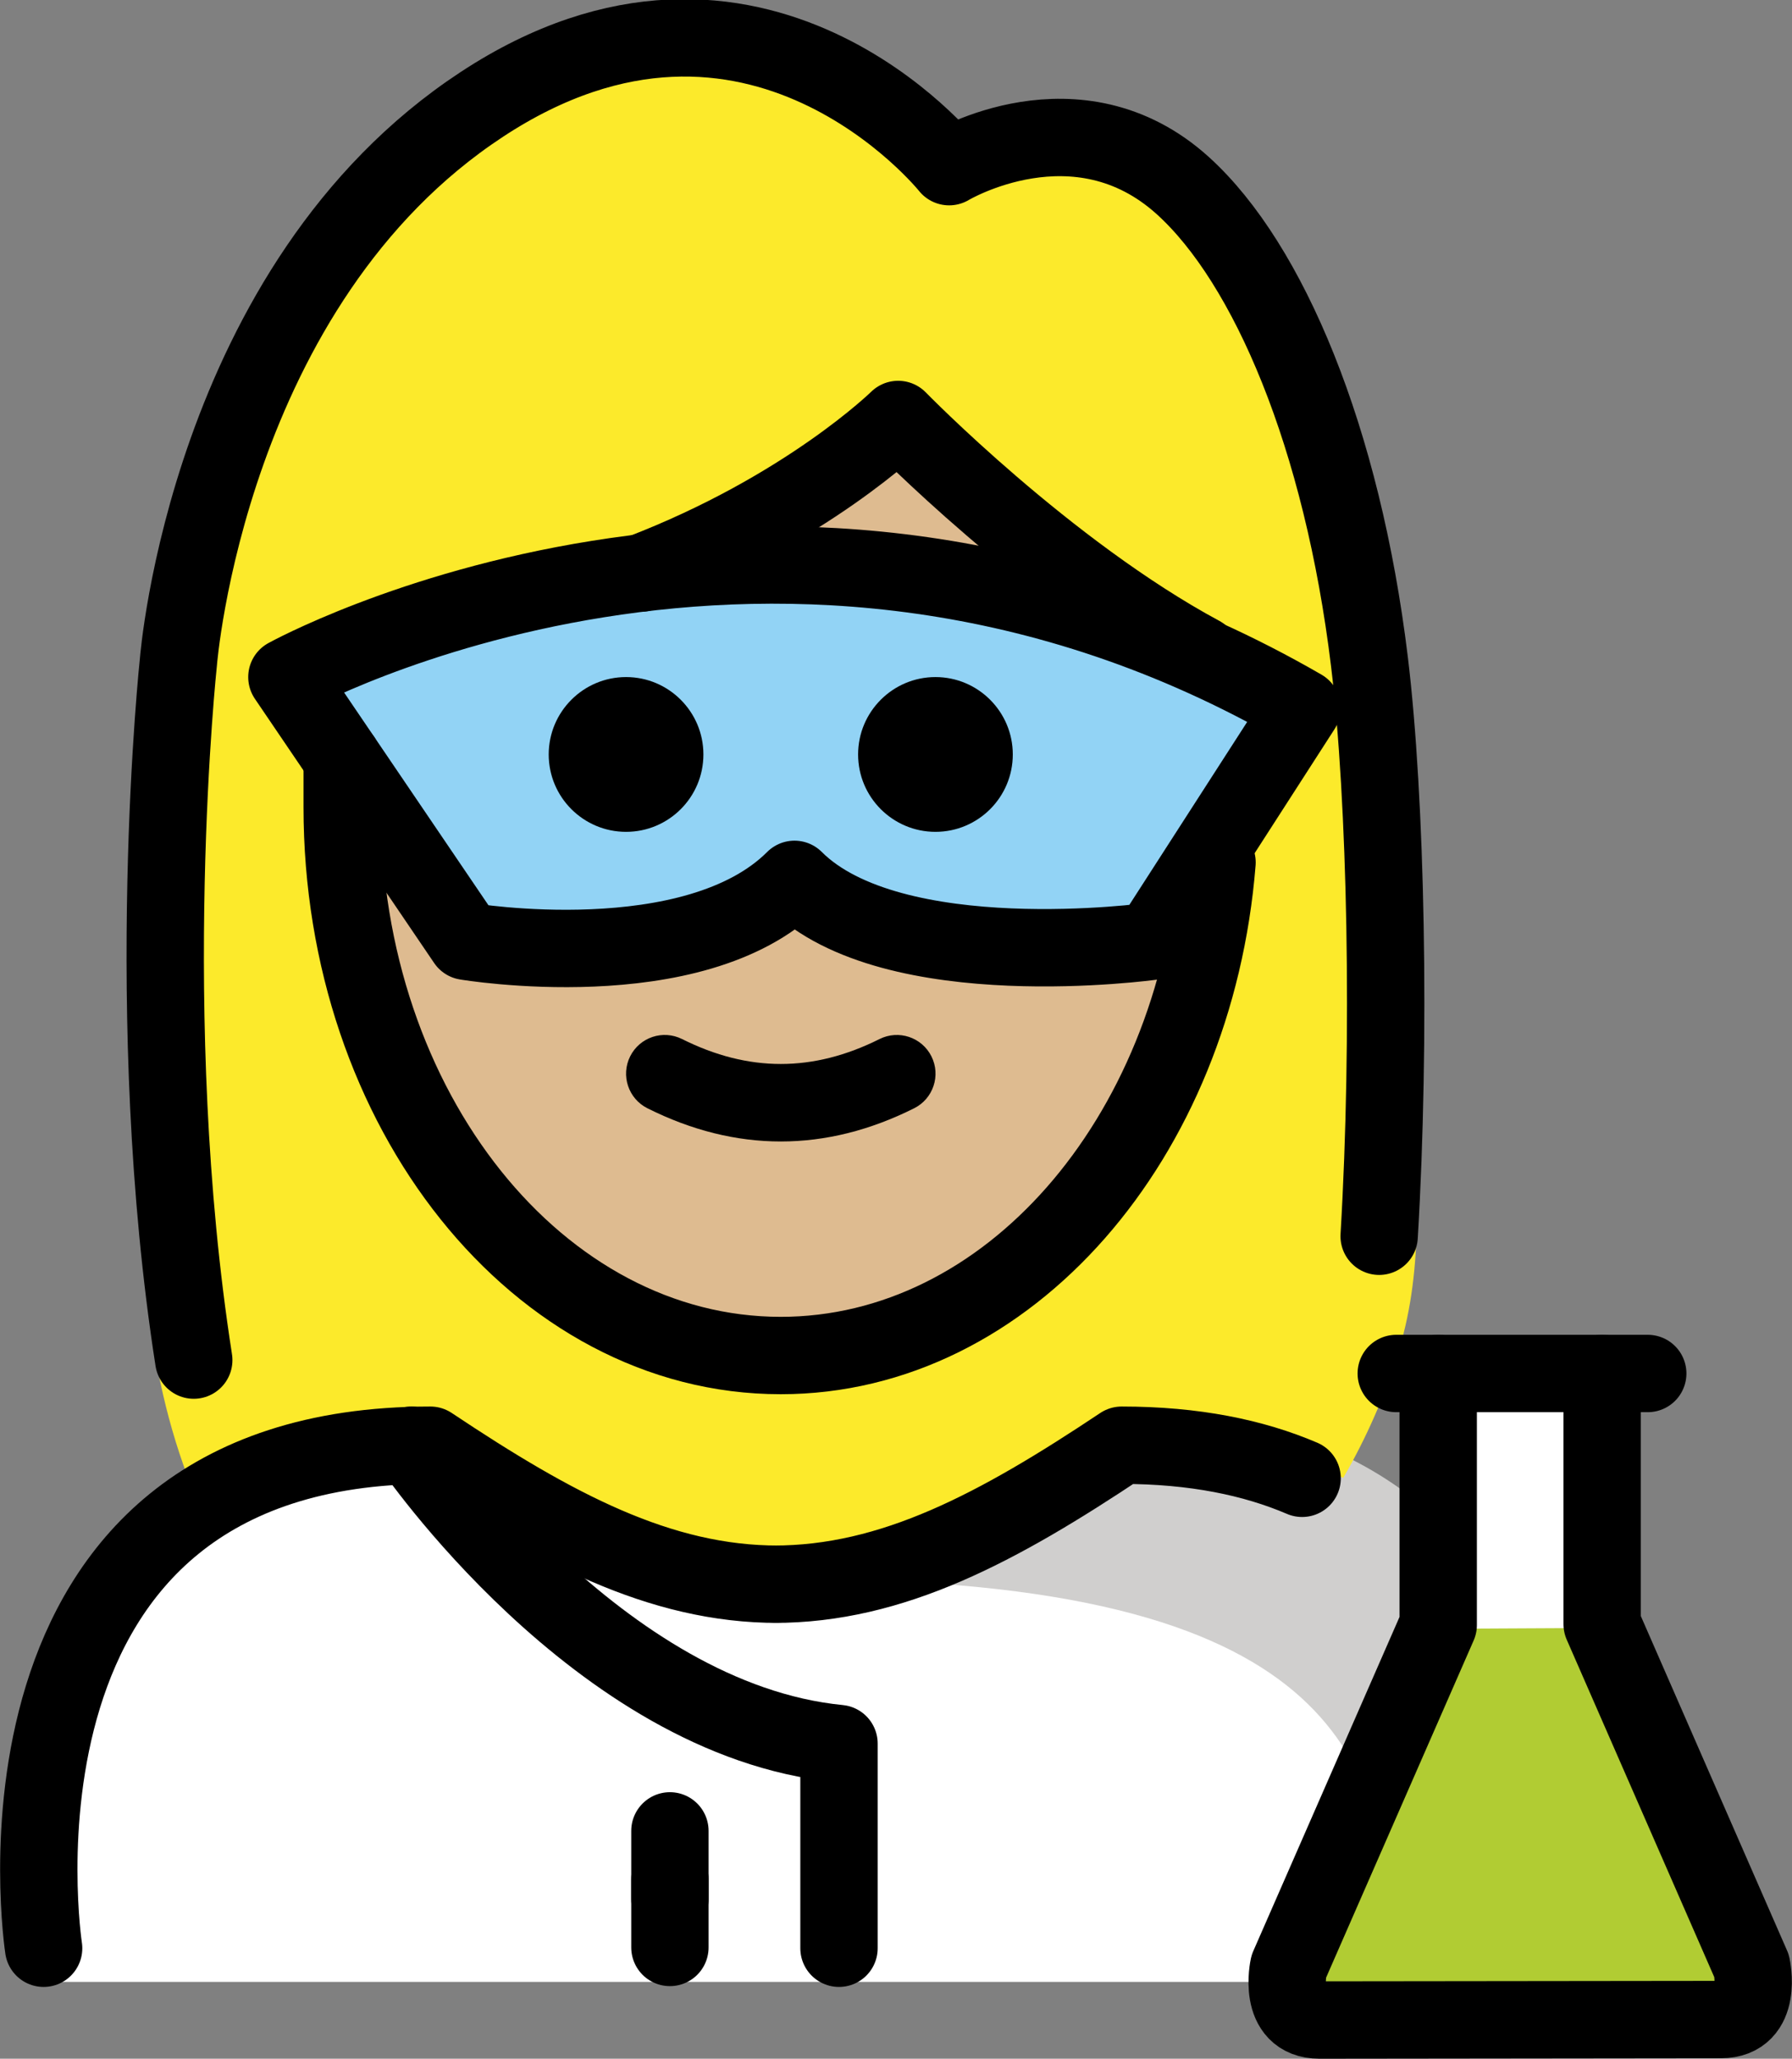 <svg xmlns="http://www.w3.org/2000/svg" xmlns:svg="http://www.w3.org/2000/svg" id="emoji" width="46.336" height="53.205" version="1.1" viewBox="0 0 46.336 53.205"><rect x="0" y="0" width="46.336" height="53.205" fill="#808080" stroke="none"/><g id="color" transform="translate(-15.704,-7.575)"><path id="path1" fill="#fff" d="m 16.408,58.796 c 0,0 -2,-13.5 10,-13.5 3.192,2.128 5.926,3.598 9,3.592 h -0.125 c 3.074,0.006 5.508,-2.164 8.7,-4.292 15.57,-10e-5 10.7,14.2 10.7,14.2"/><path id="path2" fill="#d0cfce" d="m 45.293,44.123 c -3.17,2.113 -3.075,3.7 -7.138,4.289 13.062,0.411 13.062,5.411 13.825,9.411 4.238,0 5.113,0 5.113,0 0,0 0.2,-13.7 -11.8,-13.7 z"/><path id="path3" fill="#fff" d="m 58.427,43.168 h -1.179 v 6.478 l 3.866,8.839 c 0,0 0.308,1.38 -0.793,1.38 -0.536,0 -9.848,0.012 -10.385,0.012 -1.101,0 -0.793,-1.38 -0.793,-1.38 l 3.866,-8.829 v -6.5 h -1.085"/><line id="line3" x1="53.01" x2="57.248" y1="43.168" y2="43.168" fill="none"/><path id="path4" fill="#b1cc33" d="m 57.048,49.647 3.866,8.839 c 0,0 0.308,1.38 -0.793,1.38 -0.536,0 -9.848,0.012 -10.385,0.012 -1.101,0 -0.793,-1.38 -0.793,-1.38 l 3.866,-8.829"/><path id="path5" fill="#92d3f5" d="m 22.803,25.172 c 0,0 12.703,-7.023 26.25,0.802 l -3.883,6.026 c 0,0 -6.71,0.932 -9.242,-1.6 -2.591,2.591 -8.49,1.6 -8.49,1.6 z"/></g><g id="hair" transform="translate(-15.704,-7.575)"><path id="path6" fill="#fcea2b" d="m 52.152,25.225 c -0.751,-5.994 -2.783,-10.651 -5.143,-12.728 -2.925,-2.574 -6.459,-0.514 -6.459,-0.514 0,0 -5.34,-6.484 -12.904,-1.662 -7.564,4.821 -8.37,14.904 -8.37,14.904 0,0 -0.726,8.073 0.315,16.517 0.207,1.679 0.638,3.329 1.322,4.873 1.388,-0.812 3.179,-1.319 5.496,-1.319 3.166,2.111 5.883,3.57 8.925,3.588 3.049,-0.018 5.476,-2.172 8.649,-4.288 2.743,0 4.841,0.447 6.454,1.173 0.601,-1.041 1.092,-2.15 1.446,-3.323 0.323,-1.067 0.443,-2.183 0.455,-3.298 0.035,-3.244 0.175,-11.036 -0.186,-13.923 z m -6.983,6.775 c 0,0 -6.71,0.932 -9.242,-1.6 -2.591,2.591 -8.49,1.6 -8.49,1.6 l -4.635,-6.828 c 0,0 12.703,-7.023 26.25,0.802 z"/></g><g id="skin" transform="translate(-15.704,-7.575)"><path id="path7" fill="#debb90" d="m 47.425,25.11 -8.497,-6.694 c -2.469,1.846 -4.904,3.152 -7.076,4.081 4.339,-0.54 9.836,-0.23 15.573,2.612 z"/><path id="path8" fill="#debb90" d="m 45.169,32 c 0,0 -6.71,0.932 -9.242,-1.6 -2.591,2.591 -8.49,1.6 -8.49,1.6 l -2.469,-3.638 c 0.184,7.627 5.175,13.743 11.321,13.743 6.189,0 11.211,-6.201 11.328,-13.902 z"/></g><g id="line" transform="translate(-15.704,-7.575)"><line id="line8" x1="33.026" x2="33.026" y1="54.892" y2="56.661" fill="none" stroke="#000" stroke-linecap="round" stroke-linejoin="round" stroke-miterlimit="10" stroke-width="2"/><path id="path9" d="m 41.892,27.073 c 0,1.105 -0.896,2 -2,2 -1.103,0 -2,-0.895 -2,-2 0,-1.103 0.896,-2 2,-2 1.103,0 2,0.896 2,2"/><path id="path10" d="m 33.892,27.073 c 0,1.105 -0.896,2 -2,2 -1.103,0 -2,-0.895 -2,-2 0,-1.103 0.896,-2 2,-2 1.103,0 2,0.896 2,2"/><path id="path11" d="m 35.892,37.075 c -1.152,0 -2.304,-0.286 -3.447,-0.858 -0.494,-0.247 -0.694,-0.848 -0.447,-1.342 0.247,-0.494 0.846,-0.694 1.342,-0.447 1.718,0.859 3.388,0.859 5.106,0 0.495,-0.247 1.095,-0.046 1.342,0.447 0.247,0.494 0.047,1.095 -0.447,1.342 -1.144,0.572 -2.295,0.858 -3.447,0.858 z"/><path id="path12" fill="none" stroke="#000" stroke-linecap="round" stroke-linejoin="round" stroke-miterlimit="10" stroke-width="2" d="m 47.173,29.863 c -0.573,7.156 -5.405,12.744 -11.282,12.744 -6.262,0 -11.339,-6.346 -11.339,-14.173 v -1.253"/><path id="path13" fill="none" stroke="#000" stroke-linecap="round" stroke-linejoin="round" stroke-miterlimit="10" stroke-width="2" d="m 16.832,57.925 c 0,0 -2,-13 10,-13 3.192,2.128 5.926,3.599 9,3.592 h -0.125 c 3.074,0.006 5.808,-1.464 9,-3.592 1.877,0 3.412,0.318 4.666,0.855"/><path id="path14" fill="none" stroke="#000" stroke-linecap="round" stroke-linejoin="round" stroke-miterlimit="10" stroke-width="2" d="m 58.31,43.071 h -1.179 v 6.478 l 3.866,8.838 c 0,0 0.308,1.381 -0.793,1.381 -0.536,0 -9.848,0.012 -10.385,0.012 -1.101,0 -0.793,-1.38 -0.793,-1.38 l 3.866,-8.829 v -6.5 h -1.085"/><line id="line14" x1="52.893" x2="57.131" y1="43.071" y2="43.071" fill="none" stroke="#000" stroke-linecap="round" stroke-linejoin="round" stroke-miterlimit="10" stroke-width="2"/><path id="path15" fill="none" stroke="#000" stroke-linecap="round" stroke-linejoin="round" stroke-miterlimit="10" stroke-width="2" d="m 32.28,22.385 c 4.281,-1.643 6.648,-3.969 6.648,-3.969 0,0 3.832,3.933 7.83,6.085"/><path id="path16" fill="none" stroke="#000" stroke-linecap="round" stroke-linejoin="round" stroke-miterlimit="10" stroke-width="2" d="M 20.714,42.725 C 19.33,33.863 20.318,24.674 20.318,24.674 c 0,0 0.756,-9.741 7.84,-14.398 7.085,-4.658 12.088,1.606 12.088,1.606 0,0 3.31,-1.99 6.05,0.497 2.211,2.007 4.114,6.505 4.818,12.296 0.432,3.561 0.557,9.704 0.251,14.849"/><path id="path17" fill="none" stroke="#000" stroke-linecap="round" stroke-linejoin="round" stroke-miterlimit="10" stroke-width="2" d="m 26.338,44.925 c 0,0 4.831,7.101 11.06,7.71 v 5.29"/><line id="line17" x1="33.026" x2="33.026" y1="56.134" y2="57.904" fill="none" stroke="#000" stroke-linecap="round" stroke-linejoin="round" stroke-miterlimit="10" stroke-width="2"/><path id="path18" fill="none" stroke="#000" stroke-linecap="round" stroke-linejoin="round" stroke-miterlimit="10" stroke-width="2" d="m 23.122,25.073 c 0,0 12.703,-7.023 26.25,0.802 l -3.883,6.026 c 0,0 -6.71,0.932 -9.242,-1.6 -2.591,2.591 -8.49,1.6 -8.49,1.6 z"/></g></svg>